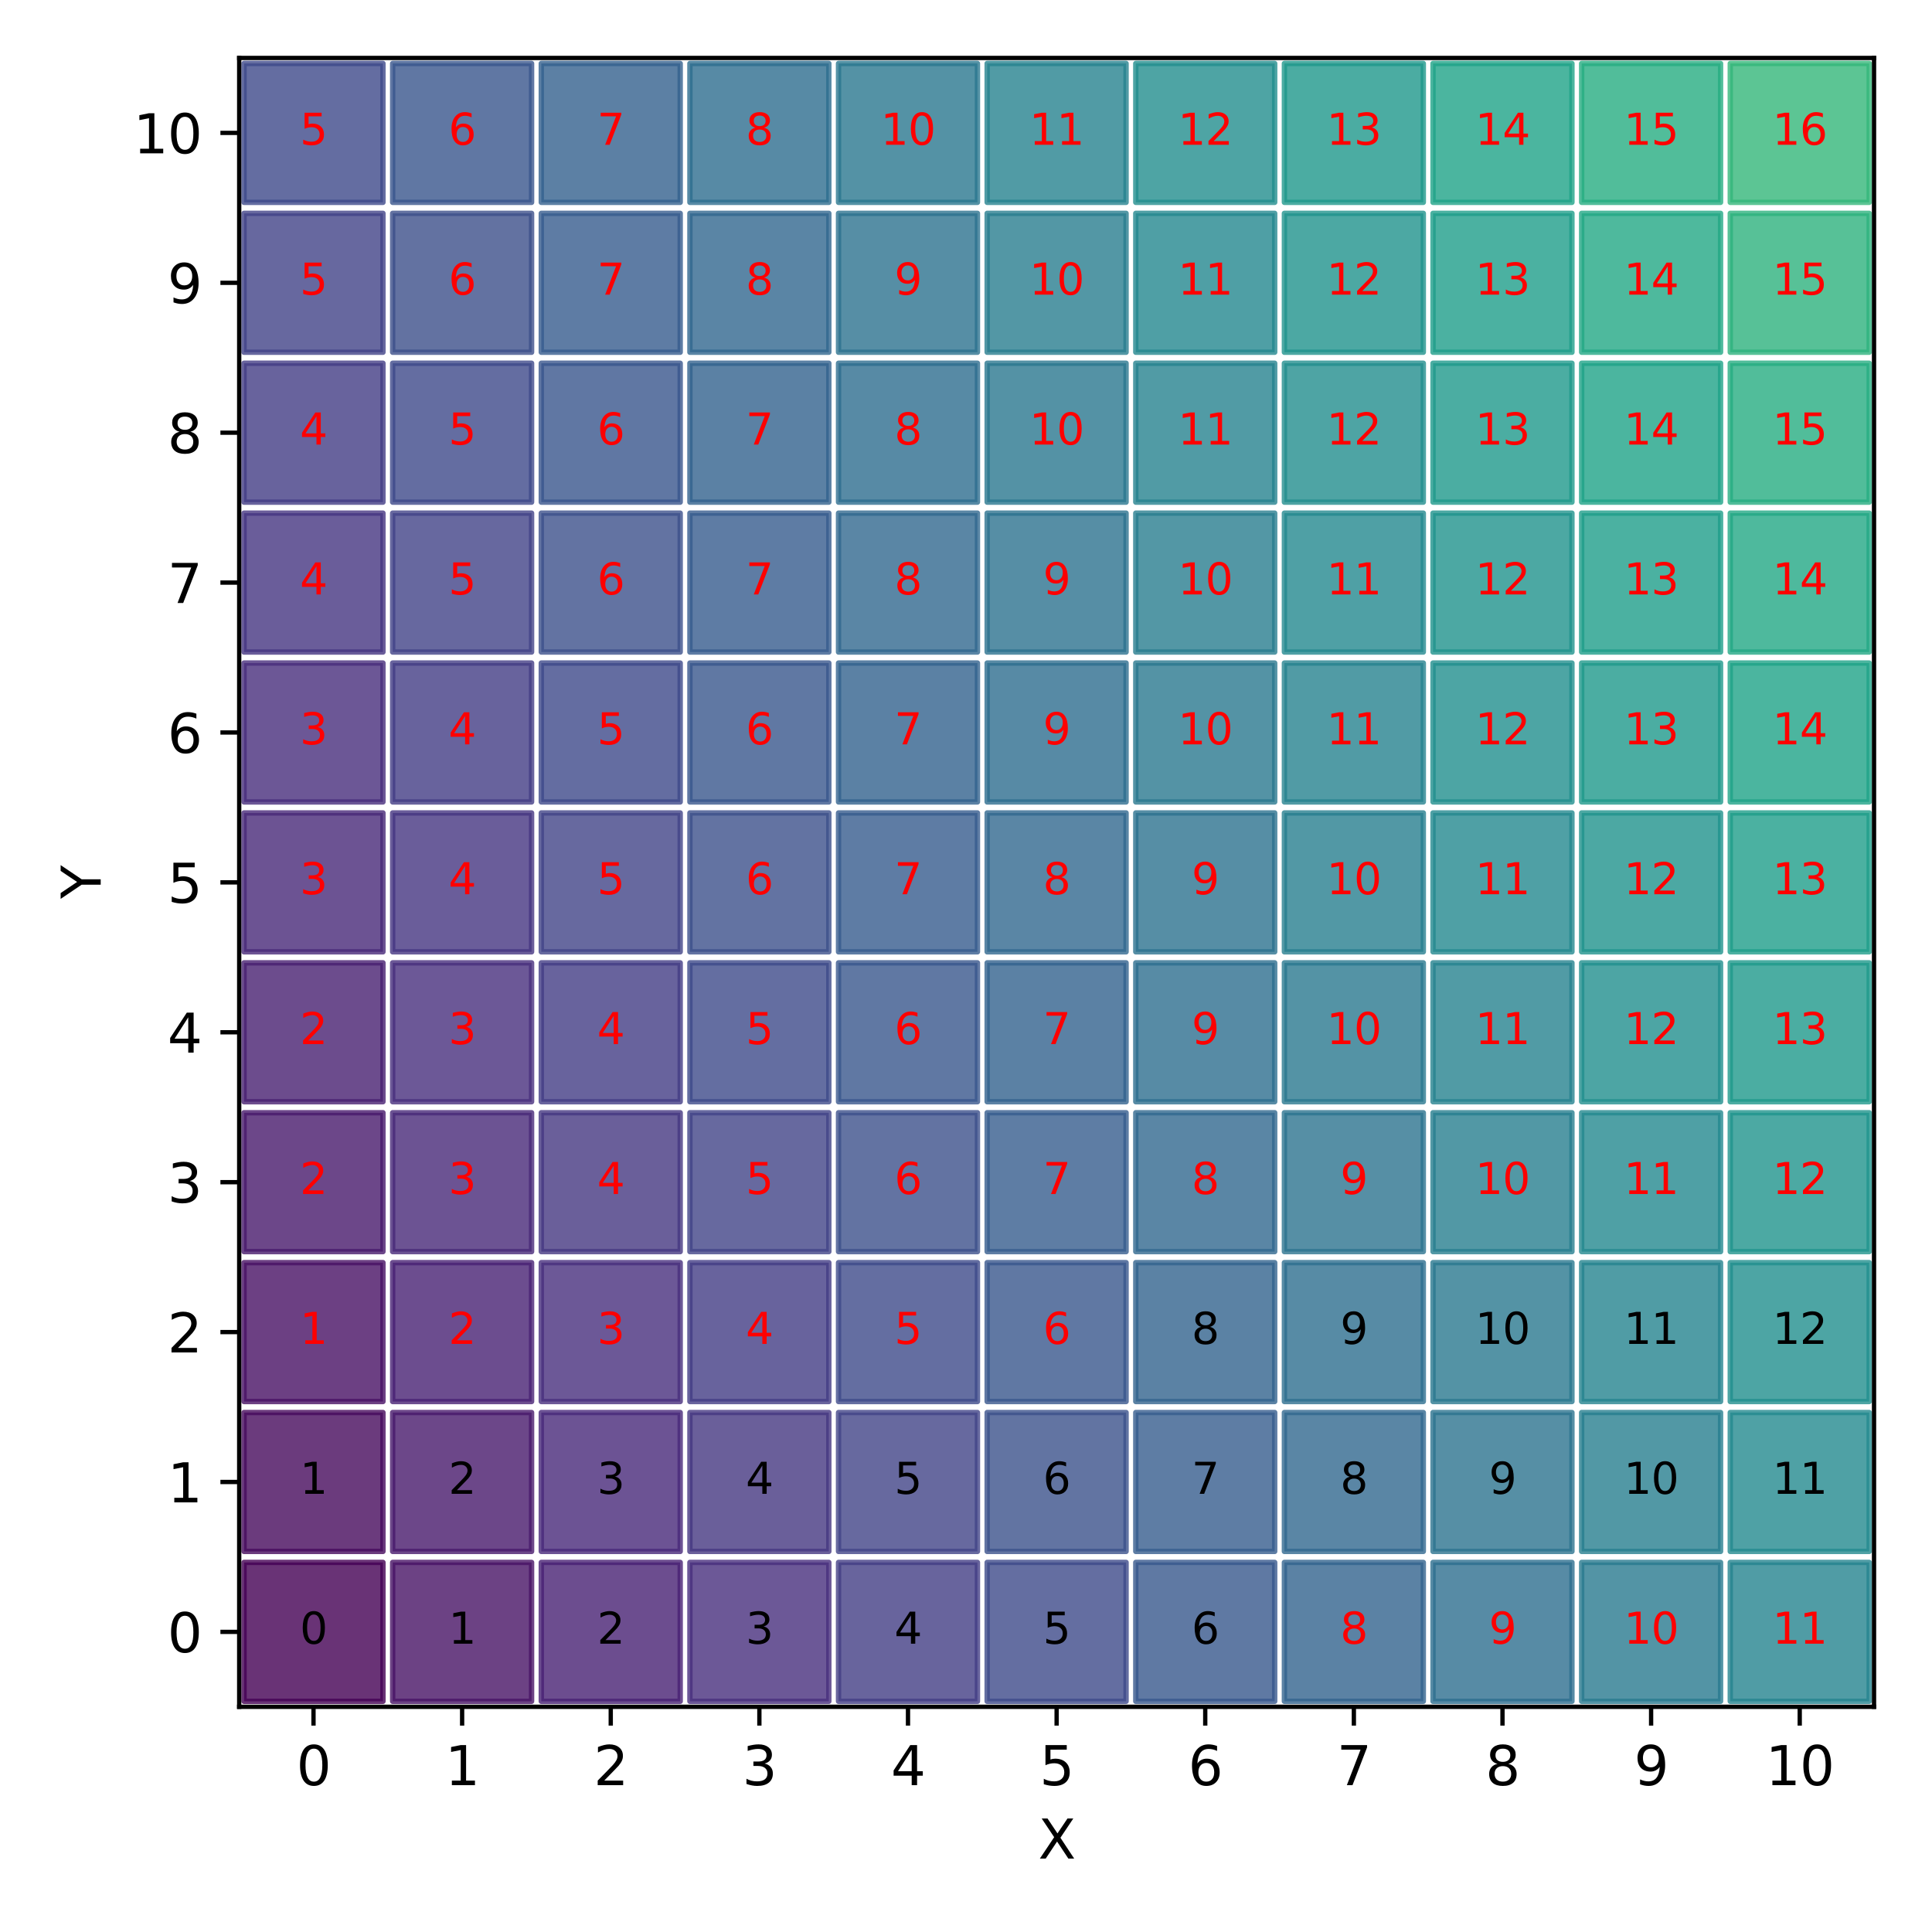 <?xml version="1.0" encoding="utf-8" standalone="no"?>
<!DOCTYPE svg PUBLIC "-//W3C//DTD SVG 1.1//EN"
  "http://www.w3.org/Graphics/SVG/1.1/DTD/svg11.dtd">
<svg xmlns:xlink="http://www.w3.org/1999/xlink" width="360pt" height="360pt" viewBox="0 0 360 360" xmlns="http://www.w3.org/2000/svg" version="1.1">
 <defs>
  <style type="text/css">*{stroke-linejoin: round; stroke-linecap: butt}</style>
 </defs>
 <g id="figure_1">
  <g id="patch_1">
   <path d="M 0 360 
L 360 360 
L 360 0 
L 0 0 
z
" style="fill: #ffffff"/>
  </g>
  <g id="axes_1">
   <g id="patch_2">
    <path d="M 44.57 318.04 
L 349.2 318.04 
L 349.2 10.8 
L 44.57 10.8 
z
" style="fill: #ffffff"/>
   </g>
   <g id="PathCollection_1">
    <defs>
     <path id="C0_0_f4f221b2d7" d="M -12.942 12.942 
L 12.942 12.942 
L 12.942 -12.942 
L -12.942 -12.942 
z
"/>
    </defs>
    <g clip-path="url(#pf07439d30f)">
     <use xlink:href="#C0_0_f4f221b2d7" x="58.417" y="304.075" style="fill: #440154; fill-opacity: 0.8; stroke: #440154; stroke-opacity: 0.8"/>
    </g>
    <g clip-path="url(#pf07439d30f)">
     <use xlink:href="#C0_0_f4f221b2d7" x="86.11" y="304.075" style="fill: #471365; fill-opacity: 0.8; stroke: #471365; stroke-opacity: 0.8"/>
    </g>
    <g clip-path="url(#pf07439d30f)">
     <use xlink:href="#C0_0_f4f221b2d7" x="113.804" y="304.075" style="fill: #482173; fill-opacity: 0.8; stroke: #482173; stroke-opacity: 0.8"/>
    </g>
    <g clip-path="url(#pf07439d30f)">
     <use xlink:href="#C0_0_f4f221b2d7" x="141.498" y="304.075" style="fill: #472f7d; fill-opacity: 0.8; stroke: #472f7d; stroke-opacity: 0.8"/>
    </g>
    <g clip-path="url(#pf07439d30f)">
     <use xlink:href="#C0_0_f4f221b2d7" x="169.191" y="304.075" style="fill: #433e85; fill-opacity: 0.8; stroke: #433e85; stroke-opacity: 0.8"/>
    </g>
    <g clip-path="url(#pf07439d30f)">
     <use xlink:href="#C0_0_f4f221b2d7" x="196.885" y="304.075" style="fill: #3e4a89; fill-opacity: 0.8; stroke: #3e4a89; stroke-opacity: 0.8"/>
    </g>
    <g clip-path="url(#pf07439d30f)">
     <use xlink:href="#C0_0_f4f221b2d7" x="224.579" y="304.075" style="fill: #38588c; fill-opacity: 0.8; stroke: #38588c; stroke-opacity: 0.8"/>
    </g>
    <g clip-path="url(#pf07439d30f)">
     <use xlink:href="#C0_0_f4f221b2d7" x="252.272" y="304.075" style="fill: #33638d; fill-opacity: 0.8; stroke: #33638d; stroke-opacity: 0.8"/>
    </g>
    <g clip-path="url(#pf07439d30f)">
     <use xlink:href="#C0_0_f4f221b2d7" x="279.966" y="304.075" style="fill: #2e6e8e; fill-opacity: 0.8; stroke: #2e6e8e; stroke-opacity: 0.8"/>
    </g>
    <g clip-path="url(#pf07439d30f)">
     <use xlink:href="#C0_0_f4f221b2d7" x="307.66" y="304.075" style="fill: #29798e; fill-opacity: 0.8; stroke: #29798e; stroke-opacity: 0.8"/>
    </g>
    <g clip-path="url(#pf07439d30f)">
     <use xlink:href="#C0_0_f4f221b2d7" x="335.353" y="304.075" style="fill: #25838e; fill-opacity: 0.8; stroke: #25838e; stroke-opacity: 0.8"/>
    </g>
    <g clip-path="url(#pf07439d30f)">
     <use xlink:href="#C0_0_f4f221b2d7" x="58.417" y="276.144" style="fill: #460a5d; fill-opacity: 0.8; stroke: #460a5d; stroke-opacity: 0.8"/>
    </g>
    <g clip-path="url(#pf07439d30f)">
     <use xlink:href="#C0_0_f4f221b2d7" x="86.11" y="276.144" style="fill: #481a6c; fill-opacity: 0.8; stroke: #481a6c; stroke-opacity: 0.8"/>
    </g>
    <g clip-path="url(#pf07439d30f)">
     <use xlink:href="#C0_0_f4f221b2d7" x="113.804" y="276.144" style="fill: #482979; fill-opacity: 0.8; stroke: #482979; stroke-opacity: 0.8"/>
    </g>
    <g clip-path="url(#pf07439d30f)">
     <use xlink:href="#C0_0_f4f221b2d7" x="141.498" y="276.144" style="fill: #453781; fill-opacity: 0.8; stroke: #453781; stroke-opacity: 0.8"/>
    </g>
    <g clip-path="url(#pf07439d30f)">
     <use xlink:href="#C0_0_f4f221b2d7" x="169.191" y="276.144" style="fill: #414487; fill-opacity: 0.8; stroke: #414487; stroke-opacity: 0.8"/>
    </g>
    <g clip-path="url(#pf07439d30f)">
     <use xlink:href="#C0_0_f4f221b2d7" x="196.885" y="276.144" style="fill: #3b518b; fill-opacity: 0.8; stroke: #3b518b; stroke-opacity: 0.8"/>
    </g>
    <g clip-path="url(#pf07439d30f)">
     <use xlink:href="#C0_0_f4f221b2d7" x="224.579" y="276.144" style="fill: #365d8d; fill-opacity: 0.8; stroke: #365d8d; stroke-opacity: 0.8"/>
    </g>
    <g clip-path="url(#pf07439d30f)">
     <use xlink:href="#C0_0_f4f221b2d7" x="252.272" y="276.144" style="fill: #31688e; fill-opacity: 0.8; stroke: #31688e; stroke-opacity: 0.8"/>
    </g>
    <g clip-path="url(#pf07439d30f)">
     <use xlink:href="#C0_0_f4f221b2d7" x="279.966" y="276.144" style="fill: #2c738e; fill-opacity: 0.8; stroke: #2c738e; stroke-opacity: 0.8"/>
    </g>
    <g clip-path="url(#pf07439d30f)">
     <use xlink:href="#C0_0_f4f221b2d7" x="307.66" y="276.144" style="fill: #277e8e; fill-opacity: 0.8; stroke: #277e8e; stroke-opacity: 0.8"/>
    </g>
    <g clip-path="url(#pf07439d30f)">
     <use xlink:href="#C0_0_f4f221b2d7" x="335.353" y="276.144" style="fill: #23898e; fill-opacity: 0.8; stroke: #23898e; stroke-opacity: 0.8"/>
    </g>
    <g clip-path="url(#pf07439d30f)">
     <use xlink:href="#C0_0_f4f221b2d7" x="58.417" y="248.213" style="fill: #471164; fill-opacity: 0.8; stroke: #471164; stroke-opacity: 0.8"/>
    </g>
    <g clip-path="url(#pf07439d30f)">
     <use xlink:href="#C0_0_f4f221b2d7" x="86.11" y="248.213" style="fill: #482173; fill-opacity: 0.8; stroke: #482173; stroke-opacity: 0.8"/>
    </g>
    <g clip-path="url(#pf07439d30f)">
     <use xlink:href="#C0_0_f4f221b2d7" x="113.804" y="248.213" style="fill: #472f7d; fill-opacity: 0.8; stroke: #472f7d; stroke-opacity: 0.8"/>
    </g>
    <g clip-path="url(#pf07439d30f)">
     <use xlink:href="#C0_0_f4f221b2d7" x="141.498" y="248.213" style="fill: #433d84; fill-opacity: 0.8; stroke: #433d84; stroke-opacity: 0.8"/>
    </g>
    <g clip-path="url(#pf07439d30f)">
     <use xlink:href="#C0_0_f4f221b2d7" x="169.191" y="248.213" style="fill: #3e4a89; fill-opacity: 0.8; stroke: #3e4a89; stroke-opacity: 0.8"/>
    </g>
    <g clip-path="url(#pf07439d30f)">
     <use xlink:href="#C0_0_f4f221b2d7" x="196.885" y="248.213" style="fill: #39568c; fill-opacity: 0.8; stroke: #39568c; stroke-opacity: 0.8"/>
    </g>
    <g clip-path="url(#pf07439d30f)">
     <use xlink:href="#C0_0_f4f221b2d7" x="224.579" y="248.213" style="fill: #33638d; fill-opacity: 0.8; stroke: #33638d; stroke-opacity: 0.8"/>
    </g>
    <g clip-path="url(#pf07439d30f)">
     <use xlink:href="#C0_0_f4f221b2d7" x="252.272" y="248.213" style="fill: #2e6e8e; fill-opacity: 0.8; stroke: #2e6e8e; stroke-opacity: 0.8"/>
    </g>
    <g clip-path="url(#pf07439d30f)">
     <use xlink:href="#C0_0_f4f221b2d7" x="279.966" y="248.213" style="fill: #2a788e; fill-opacity: 0.8; stroke: #2a788e; stroke-opacity: 0.8"/>
    </g>
    <g clip-path="url(#pf07439d30f)">
     <use xlink:href="#C0_0_f4f221b2d7" x="307.66" y="248.213" style="fill: #25838e; fill-opacity: 0.8; stroke: #25838e; stroke-opacity: 0.8"/>
    </g>
    <g clip-path="url(#pf07439d30f)">
     <use xlink:href="#C0_0_f4f221b2d7" x="335.353" y="248.213" style="fill: #218e8d; fill-opacity: 0.8; stroke: #218e8d; stroke-opacity: 0.8"/>
    </g>
    <g clip-path="url(#pf07439d30f)">
     <use xlink:href="#C0_0_f4f221b2d7" x="58.417" y="220.282" style="fill: #481a6c; fill-opacity: 0.8; stroke: #481a6c; stroke-opacity: 0.8"/>
    </g>
    <g clip-path="url(#pf07439d30f)">
     <use xlink:href="#C0_0_f4f221b2d7" x="86.11" y="220.282" style="fill: #482878; fill-opacity: 0.8; stroke: #482878; stroke-opacity: 0.8"/>
    </g>
    <g clip-path="url(#pf07439d30f)">
     <use xlink:href="#C0_0_f4f221b2d7" x="113.804" y="220.282" style="fill: #453781; fill-opacity: 0.8; stroke: #453781; stroke-opacity: 0.8"/>
    </g>
    <g clip-path="url(#pf07439d30f)">
     <use xlink:href="#C0_0_f4f221b2d7" x="141.498" y="220.282" style="fill: #414487; fill-opacity: 0.8; stroke: #414487; stroke-opacity: 0.8"/>
    </g>
    <g clip-path="url(#pf07439d30f)">
     <use xlink:href="#C0_0_f4f221b2d7" x="169.191" y="220.282" style="fill: #3c508b; fill-opacity: 0.8; stroke: #3c508b; stroke-opacity: 0.8"/>
    </g>
    <g clip-path="url(#pf07439d30f)">
     <use xlink:href="#C0_0_f4f221b2d7" x="196.885" y="220.282" style="fill: #365d8d; fill-opacity: 0.8; stroke: #365d8d; stroke-opacity: 0.8"/>
    </g>
    <g clip-path="url(#pf07439d30f)">
     <use xlink:href="#C0_0_f4f221b2d7" x="224.579" y="220.282" style="fill: #31688e; fill-opacity: 0.8; stroke: #31688e; stroke-opacity: 0.8"/>
    </g>
    <g clip-path="url(#pf07439d30f)">
     <use xlink:href="#C0_0_f4f221b2d7" x="252.272" y="220.282" style="fill: #2c738e; fill-opacity: 0.8; stroke: #2c738e; stroke-opacity: 0.8"/>
    </g>
    <g clip-path="url(#pf07439d30f)">
     <use xlink:href="#C0_0_f4f221b2d7" x="279.966" y="220.282" style="fill: #277e8e; fill-opacity: 0.8; stroke: #277e8e; stroke-opacity: 0.8"/>
    </g>
    <g clip-path="url(#pf07439d30f)">
     <use xlink:href="#C0_0_f4f221b2d7" x="307.66" y="220.282" style="fill: #23888e; fill-opacity: 0.8; stroke: #23888e; stroke-opacity: 0.8"/>
    </g>
    <g clip-path="url(#pf07439d30f)">
     <use xlink:href="#C0_0_f4f221b2d7" x="335.353" y="220.282" style="fill: #20938c; fill-opacity: 0.8; stroke: #20938c; stroke-opacity: 0.8"/>
    </g>
    <g clip-path="url(#pf07439d30f)">
     <use xlink:href="#C0_0_f4f221b2d7" x="58.417" y="192.351" style="fill: #482071; fill-opacity: 0.8; stroke: #482071; stroke-opacity: 0.8"/>
    </g>
    <g clip-path="url(#pf07439d30f)">
     <use xlink:href="#C0_0_f4f221b2d7" x="86.11" y="192.351" style="fill: #472f7d; fill-opacity: 0.8; stroke: #472f7d; stroke-opacity: 0.8"/>
    </g>
    <g clip-path="url(#pf07439d30f)">
     <use xlink:href="#C0_0_f4f221b2d7" x="113.804" y="192.351" style="fill: #433d84; fill-opacity: 0.8; stroke: #433d84; stroke-opacity: 0.8"/>
    </g>
    <g clip-path="url(#pf07439d30f)">
     <use xlink:href="#C0_0_f4f221b2d7" x="141.498" y="192.351" style="fill: #3e4a89; fill-opacity: 0.8; stroke: #3e4a89; stroke-opacity: 0.8"/>
    </g>
    <g clip-path="url(#pf07439d30f)">
     <use xlink:href="#C0_0_f4f221b2d7" x="169.191" y="192.351" style="fill: #39568c; fill-opacity: 0.8; stroke: #39568c; stroke-opacity: 0.8"/>
    </g>
    <g clip-path="url(#pf07439d30f)">
     <use xlink:href="#C0_0_f4f221b2d7" x="196.885" y="192.351" style="fill: #33628d; fill-opacity: 0.8; stroke: #33628d; stroke-opacity: 0.8"/>
    </g>
    <g clip-path="url(#pf07439d30f)">
     <use xlink:href="#C0_0_f4f221b2d7" x="224.579" y="192.351" style="fill: #2e6e8e; fill-opacity: 0.8; stroke: #2e6e8e; stroke-opacity: 0.8"/>
    </g>
    <g clip-path="url(#pf07439d30f)">
     <use xlink:href="#C0_0_f4f221b2d7" x="252.272" y="192.351" style="fill: #2a788e; fill-opacity: 0.8; stroke: #2a788e; stroke-opacity: 0.8"/>
    </g>
    <g clip-path="url(#pf07439d30f)">
     <use xlink:href="#C0_0_f4f221b2d7" x="279.966" y="192.351" style="fill: #26828e; fill-opacity: 0.8; stroke: #26828e; stroke-opacity: 0.8"/>
    </g>
    <g clip-path="url(#pf07439d30f)">
     <use xlink:href="#C0_0_f4f221b2d7" x="307.66" y="192.351" style="fill: #218e8d; fill-opacity: 0.8; stroke: #218e8d; stroke-opacity: 0.8"/>
    </g>
    <g clip-path="url(#pf07439d30f)">
     <use xlink:href="#C0_0_f4f221b2d7" x="335.353" y="192.351" style="fill: #1f988b; fill-opacity: 0.8; stroke: #1f988b; stroke-opacity: 0.8"/>
    </g>
    <g clip-path="url(#pf07439d30f)">
     <use xlink:href="#C0_0_f4f221b2d7" x="58.417" y="164.42" style="fill: #482878; fill-opacity: 0.8; stroke: #482878; stroke-opacity: 0.8"/>
    </g>
    <g clip-path="url(#pf07439d30f)">
     <use xlink:href="#C0_0_f4f221b2d7" x="86.11" y="164.42" style="fill: #453581; fill-opacity: 0.8; stroke: #453581; stroke-opacity: 0.8"/>
    </g>
    <g clip-path="url(#pf07439d30f)">
     <use xlink:href="#C0_0_f4f221b2d7" x="113.804" y="164.42" style="fill: #414487; fill-opacity: 0.8; stroke: #414487; stroke-opacity: 0.8"/>
    </g>
    <g clip-path="url(#pf07439d30f)">
     <use xlink:href="#C0_0_f4f221b2d7" x="141.498" y="164.42" style="fill: #3c508b; fill-opacity: 0.8; stroke: #3c508b; stroke-opacity: 0.8"/>
    </g>
    <g clip-path="url(#pf07439d30f)">
     <use xlink:href="#C0_0_f4f221b2d7" x="169.191" y="164.42" style="fill: #365c8d; fill-opacity: 0.8; stroke: #365c8d; stroke-opacity: 0.8"/>
    </g>
    <g clip-path="url(#pf07439d30f)">
     <use xlink:href="#C0_0_f4f221b2d7" x="196.885" y="164.42" style="fill: #31688e; fill-opacity: 0.8; stroke: #31688e; stroke-opacity: 0.8"/>
    </g>
    <g clip-path="url(#pf07439d30f)">
     <use xlink:href="#C0_0_f4f221b2d7" x="224.579" y="164.42" style="fill: #2c728e; fill-opacity: 0.8; stroke: #2c728e; stroke-opacity: 0.8"/>
    </g>
    <g clip-path="url(#pf07439d30f)">
     <use xlink:href="#C0_0_f4f221b2d7" x="252.272" y="164.42" style="fill: #277e8e; fill-opacity: 0.8; stroke: #277e8e; stroke-opacity: 0.8"/>
    </g>
    <g clip-path="url(#pf07439d30f)">
     <use xlink:href="#C0_0_f4f221b2d7" x="279.966" y="164.42" style="fill: #23888e; fill-opacity: 0.8; stroke: #23888e; stroke-opacity: 0.8"/>
    </g>
    <g clip-path="url(#pf07439d30f)">
     <use xlink:href="#C0_0_f4f221b2d7" x="307.66" y="164.42" style="fill: #20928c; fill-opacity: 0.8; stroke: #20928c; stroke-opacity: 0.8"/>
    </g>
    <g clip-path="url(#pf07439d30f)">
     <use xlink:href="#C0_0_f4f221b2d7" x="335.353" y="164.42" style="fill: #1f9e89; fill-opacity: 0.8; stroke: #1f9e89; stroke-opacity: 0.8"/>
    </g>
    <g clip-path="url(#pf07439d30f)">
     <use xlink:href="#C0_0_f4f221b2d7" x="58.417" y="136.489" style="fill: #472e7c; fill-opacity: 0.8; stroke: #472e7c; stroke-opacity: 0.8"/>
    </g>
    <g clip-path="url(#pf07439d30f)">
     <use xlink:href="#C0_0_f4f221b2d7" x="86.11" y="136.489" style="fill: #433d84; fill-opacity: 0.8; stroke: #433d84; stroke-opacity: 0.8"/>
    </g>
    <g clip-path="url(#pf07439d30f)">
     <use xlink:href="#C0_0_f4f221b2d7" x="113.804" y="136.489" style="fill: #3e4989; fill-opacity: 0.8; stroke: #3e4989; stroke-opacity: 0.8"/>
    </g>
    <g clip-path="url(#pf07439d30f)">
     <use xlink:href="#C0_0_f4f221b2d7" x="141.498" y="136.489" style="fill: #39568c; fill-opacity: 0.8; stroke: #39568c; stroke-opacity: 0.8"/>
    </g>
    <g clip-path="url(#pf07439d30f)">
     <use xlink:href="#C0_0_f4f221b2d7" x="169.191" y="136.489" style="fill: #33628d; fill-opacity: 0.8; stroke: #33628d; stroke-opacity: 0.8"/>
    </g>
    <g clip-path="url(#pf07439d30f)">
     <use xlink:href="#C0_0_f4f221b2d7" x="196.885" y="136.489" style="fill: #2e6d8e; fill-opacity: 0.8; stroke: #2e6d8e; stroke-opacity: 0.8"/>
    </g>
    <g clip-path="url(#pf07439d30f)">
     <use xlink:href="#C0_0_f4f221b2d7" x="224.579" y="136.489" style="fill: #2a788e; fill-opacity: 0.8; stroke: #2a788e; stroke-opacity: 0.8"/>
    </g>
    <g clip-path="url(#pf07439d30f)">
     <use xlink:href="#C0_0_f4f221b2d7" x="252.272" y="136.489" style="fill: #26828e; fill-opacity: 0.8; stroke: #26828e; stroke-opacity: 0.8"/>
    </g>
    <g clip-path="url(#pf07439d30f)">
     <use xlink:href="#C0_0_f4f221b2d7" x="279.966" y="136.489" style="fill: #218e8d; fill-opacity: 0.8; stroke: #218e8d; stroke-opacity: 0.8"/>
    </g>
    <g clip-path="url(#pf07439d30f)">
     <use xlink:href="#C0_0_f4f221b2d7" x="307.66" y="136.489" style="fill: #1f988b; fill-opacity: 0.8; stroke: #1f988b; stroke-opacity: 0.8"/>
    </g>
    <g clip-path="url(#pf07439d30f)">
     <use xlink:href="#C0_0_f4f221b2d7" x="335.353" y="136.489" style="fill: #1fa287; fill-opacity: 0.8; stroke: #1fa287; stroke-opacity: 0.8"/>
    </g>
    <g clip-path="url(#pf07439d30f)">
     <use xlink:href="#C0_0_f4f221b2d7" x="58.417" y="108.558" style="fill: #453581; fill-opacity: 0.8; stroke: #453581; stroke-opacity: 0.8"/>
    </g>
    <g clip-path="url(#pf07439d30f)">
     <use xlink:href="#C0_0_f4f221b2d7" x="86.11" y="108.558" style="fill: #414287; fill-opacity: 0.8; stroke: #414287; stroke-opacity: 0.8"/>
    </g>
    <g clip-path="url(#pf07439d30f)">
     <use xlink:href="#C0_0_f4f221b2d7" x="113.804" y="108.558" style="fill: #3c508b; fill-opacity: 0.8; stroke: #3c508b; stroke-opacity: 0.8"/>
    </g>
    <g clip-path="url(#pf07439d30f)">
     <use xlink:href="#C0_0_f4f221b2d7" x="141.498" y="108.558" style="fill: #365c8d; fill-opacity: 0.8; stroke: #365c8d; stroke-opacity: 0.8"/>
    </g>
    <g clip-path="url(#pf07439d30f)">
     <use xlink:href="#C0_0_f4f221b2d7" x="169.191" y="108.558" style="fill: #31688e; fill-opacity: 0.8; stroke: #31688e; stroke-opacity: 0.8"/>
    </g>
    <g clip-path="url(#pf07439d30f)">
     <use xlink:href="#C0_0_f4f221b2d7" x="196.885" y="108.558" style="fill: #2c728e; fill-opacity: 0.8; stroke: #2c728e; stroke-opacity: 0.8"/>
    </g>
    <g clip-path="url(#pf07439d30f)">
     <use xlink:href="#C0_0_f4f221b2d7" x="224.579" y="108.558" style="fill: #287d8e; fill-opacity: 0.8; stroke: #287d8e; stroke-opacity: 0.8"/>
    </g>
    <g clip-path="url(#pf07439d30f)">
     <use xlink:href="#C0_0_f4f221b2d7" x="252.272" y="108.558" style="fill: #23888e; fill-opacity: 0.8; stroke: #23888e; stroke-opacity: 0.8"/>
    </g>
    <g clip-path="url(#pf07439d30f)">
     <use xlink:href="#C0_0_f4f221b2d7" x="279.966" y="108.558" style="fill: #20928c; fill-opacity: 0.8; stroke: #20928c; stroke-opacity: 0.8"/>
    </g>
    <g clip-path="url(#pf07439d30f)">
     <use xlink:href="#C0_0_f4f221b2d7" x="307.66" y="108.558" style="fill: #1e9d89; fill-opacity: 0.8; stroke: #1e9d89; stroke-opacity: 0.8"/>
    </g>
    <g clip-path="url(#pf07439d30f)">
     <use xlink:href="#C0_0_f4f221b2d7" x="335.353" y="108.558" style="fill: #22a884; fill-opacity: 0.8; stroke: #22a884; stroke-opacity: 0.8"/>
    </g>
    <g clip-path="url(#pf07439d30f)">
     <use xlink:href="#C0_0_f4f221b2d7" x="58.417" y="80.627" style="fill: #433d84; fill-opacity: 0.8; stroke: #433d84; stroke-opacity: 0.8"/>
    </g>
    <g clip-path="url(#pf07439d30f)">
     <use xlink:href="#C0_0_f4f221b2d7" x="86.11" y="80.627" style="fill: #3e4989; fill-opacity: 0.8; stroke: #3e4989; stroke-opacity: 0.8"/>
    </g>
    <g clip-path="url(#pf07439d30f)">
     <use xlink:href="#C0_0_f4f221b2d7" x="113.804" y="80.627" style="fill: #39558c; fill-opacity: 0.8; stroke: #39558c; stroke-opacity: 0.8"/>
    </g>
    <g clip-path="url(#pf07439d30f)">
     <use xlink:href="#C0_0_f4f221b2d7" x="141.498" y="80.627" style="fill: #33628d; fill-opacity: 0.8; stroke: #33628d; stroke-opacity: 0.8"/>
    </g>
    <g clip-path="url(#pf07439d30f)">
     <use xlink:href="#C0_0_f4f221b2d7" x="169.191" y="80.627" style="fill: #2e6d8e; fill-opacity: 0.8; stroke: #2e6d8e; stroke-opacity: 0.8"/>
    </g>
    <g clip-path="url(#pf07439d30f)">
     <use xlink:href="#C0_0_f4f221b2d7" x="196.885" y="80.627" style="fill: #2a778e; fill-opacity: 0.8; stroke: #2a778e; stroke-opacity: 0.8"/>
    </g>
    <g clip-path="url(#pf07439d30f)">
     <use xlink:href="#C0_0_f4f221b2d7" x="224.579" y="80.627" style="fill: #26828e; fill-opacity: 0.8; stroke: #26828e; stroke-opacity: 0.8"/>
    </g>
    <g clip-path="url(#pf07439d30f)">
     <use xlink:href="#C0_0_f4f221b2d7" x="252.272" y="80.627" style="fill: #228d8d; fill-opacity: 0.8; stroke: #228d8d; stroke-opacity: 0.8"/>
    </g>
    <g clip-path="url(#pf07439d30f)">
     <use xlink:href="#C0_0_f4f221b2d7" x="279.966" y="80.627" style="fill: #1f988b; fill-opacity: 0.8; stroke: #1f988b; stroke-opacity: 0.8"/>
    </g>
    <g clip-path="url(#pf07439d30f)">
     <use xlink:href="#C0_0_f4f221b2d7" x="307.66" y="80.627" style="fill: #1fa287; fill-opacity: 0.8; stroke: #1fa287; stroke-opacity: 0.8"/>
    </g>
    <g clip-path="url(#pf07439d30f)">
     <use xlink:href="#C0_0_f4f221b2d7" x="335.353" y="80.627" style="fill: #26ad81; fill-opacity: 0.8; stroke: #26ad81; stroke-opacity: 0.8"/>
    </g>
    <g clip-path="url(#pf07439d30f)">
     <use xlink:href="#C0_0_f4f221b2d7" x="58.417" y="52.696" style="fill: #414287; fill-opacity: 0.8; stroke: #414287; stroke-opacity: 0.8"/>
    </g>
    <g clip-path="url(#pf07439d30f)">
     <use xlink:href="#C0_0_f4f221b2d7" x="86.11" y="52.696" style="fill: #3c4f8a; fill-opacity: 0.8; stroke: #3c4f8a; stroke-opacity: 0.8"/>
    </g>
    <g clip-path="url(#pf07439d30f)">
     <use xlink:href="#C0_0_f4f221b2d7" x="113.804" y="52.696" style="fill: #365c8d; fill-opacity: 0.8; stroke: #365c8d; stroke-opacity: 0.8"/>
    </g>
    <g clip-path="url(#pf07439d30f)">
     <use xlink:href="#C0_0_f4f221b2d7" x="141.498" y="52.696" style="fill: #31678e; fill-opacity: 0.8; stroke: #31678e; stroke-opacity: 0.8"/>
    </g>
    <g clip-path="url(#pf07439d30f)">
     <use xlink:href="#C0_0_f4f221b2d7" x="169.191" y="52.696" style="fill: #2c728e; fill-opacity: 0.8; stroke: #2c728e; stroke-opacity: 0.8"/>
    </g>
    <g clip-path="url(#pf07439d30f)">
     <use xlink:href="#C0_0_f4f221b2d7" x="196.885" y="52.696" style="fill: #287d8e; fill-opacity: 0.8; stroke: #287d8e; stroke-opacity: 0.8"/>
    </g>
    <g clip-path="url(#pf07439d30f)">
     <use xlink:href="#C0_0_f4f221b2d7" x="224.579" y="52.696" style="fill: #24878e; fill-opacity: 0.8; stroke: #24878e; stroke-opacity: 0.8"/>
    </g>
    <g clip-path="url(#pf07439d30f)">
     <use xlink:href="#C0_0_f4f221b2d7" x="252.272" y="52.696" style="fill: #20928c; fill-opacity: 0.8; stroke: #20928c; stroke-opacity: 0.8"/>
    </g>
    <g clip-path="url(#pf07439d30f)">
     <use xlink:href="#C0_0_f4f221b2d7" x="279.966" y="52.696" style="fill: #1e9d89; fill-opacity: 0.8; stroke: #1e9d89; stroke-opacity: 0.8"/>
    </g>
    <g clip-path="url(#pf07439d30f)">
     <use xlink:href="#C0_0_f4f221b2d7" x="307.66" y="52.696" style="fill: #22a884; fill-opacity: 0.8; stroke: #22a884; stroke-opacity: 0.8"/>
    </g>
    <g clip-path="url(#pf07439d30f)">
     <use xlink:href="#C0_0_f4f221b2d7" x="335.353" y="52.696" style="fill: #2db27d; fill-opacity: 0.8; stroke: #2db27d; stroke-opacity: 0.8"/>
    </g>
    <g clip-path="url(#pf07439d30f)">
     <use xlink:href="#C0_0_f4f221b2d7" x="58.417" y="24.765" style="fill: #3e4989; fill-opacity: 0.8; stroke: #3e4989; stroke-opacity: 0.8"/>
    </g>
    <g clip-path="url(#pf07439d30f)">
     <use xlink:href="#C0_0_f4f221b2d7" x="86.11" y="24.765" style="fill: #39558c; fill-opacity: 0.8; stroke: #39558c; stroke-opacity: 0.8"/>
    </g>
    <g clip-path="url(#pf07439d30f)">
     <use xlink:href="#C0_0_f4f221b2d7" x="113.804" y="24.765" style="fill: #34618d; fill-opacity: 0.8; stroke: #34618d; stroke-opacity: 0.8"/>
    </g>
    <g clip-path="url(#pf07439d30f)">
     <use xlink:href="#C0_0_f4f221b2d7" x="141.498" y="24.765" style="fill: #2e6d8e; fill-opacity: 0.8; stroke: #2e6d8e; stroke-opacity: 0.8"/>
    </g>
    <g clip-path="url(#pf07439d30f)">
     <use xlink:href="#C0_0_f4f221b2d7" x="169.191" y="24.765" style="fill: #2a778e; fill-opacity: 0.8; stroke: #2a778e; stroke-opacity: 0.8"/>
    </g>
    <g clip-path="url(#pf07439d30f)">
     <use xlink:href="#C0_0_f4f221b2d7" x="196.885" y="24.765" style="fill: #26828e; fill-opacity: 0.8; stroke: #26828e; stroke-opacity: 0.8"/>
    </g>
    <g clip-path="url(#pf07439d30f)">
     <use xlink:href="#C0_0_f4f221b2d7" x="224.579" y="24.765" style="fill: #228d8d; fill-opacity: 0.8; stroke: #228d8d; stroke-opacity: 0.8"/>
    </g>
    <g clip-path="url(#pf07439d30f)">
     <use xlink:href="#C0_0_f4f221b2d7" x="252.272" y="24.765" style="fill: #1f978b; fill-opacity: 0.8; stroke: #1f978b; stroke-opacity: 0.8"/>
    </g>
    <g clip-path="url(#pf07439d30f)">
     <use xlink:href="#C0_0_f4f221b2d7" x="279.966" y="24.765" style="fill: #1fa287; fill-opacity: 0.8; stroke: #1fa287; stroke-opacity: 0.8"/>
    </g>
    <g clip-path="url(#pf07439d30f)">
     <use xlink:href="#C0_0_f4f221b2d7" x="307.66" y="24.765" style="fill: #26ad81; fill-opacity: 0.8; stroke: #26ad81; stroke-opacity: 0.8"/>
    </g>
    <g clip-path="url(#pf07439d30f)">
     <use xlink:href="#C0_0_f4f221b2d7" x="335.353" y="24.765" style="fill: #34b679; fill-opacity: 0.8; stroke: #34b679; stroke-opacity: 0.8"/>
    </g>
   </g>
   <g id="matplotlib.axis_1">
    <g id="xtick_1">
     <g id="line2d_1">
      <defs>
       <path id="m4032242351" d="M 0 0 
L 0 3.5 
" style="stroke: #000000; stroke-width: 0.8"/>
      </defs>
      <g>
       <use xlink:href="#m4032242351" x="58.417" y="318.04" style="stroke: #000000; stroke-width: 0.8"/>
      </g>
     </g>
     <g id="text_1">
      <!-- 0 -->
      <g transform="translate(55.236 332.638) scale(0.1 -0.1)">
       <defs>
        <path id="DejaVuSans-30" d="M 2034 4250 
Q 1547 4250 1301 3770 
Q 1056 3291 1056 2328 
Q 1056 1369 1301 889 
Q 1547 409 2034 409 
Q 2525 409 2770 889 
Q 3016 1369 3016 2328 
Q 3016 3291 2770 3770 
Q 2525 4250 2034 4250 
z
M 2034 4750 
Q 2819 4750 3233 4129 
Q 3647 3509 3647 2328 
Q 3647 1150 3233 529 
Q 2819 -91 2034 -91 
Q 1250 -91 836 529 
Q 422 1150 422 2328 
Q 422 3509 836 4129 
Q 1250 4750 2034 4750 
z
" transform="scale(0.016)"/>
       </defs>
       <use xlink:href="#DejaVuSans-30"/>
      </g>
     </g>
    </g>
    <g id="xtick_2">
     <g id="line2d_2">
      <g>
       <use xlink:href="#m4032242351" x="86.11" y="318.04" style="stroke: #000000; stroke-width: 0.8"/>
      </g>
     </g>
     <g id="text_2">
      <!-- 1 -->
      <g transform="translate(82.929 332.638) scale(0.1 -0.1)">
       <defs>
        <path id="DejaVuSans-31" d="M 794 531 
L 1825 531 
L 1825 4091 
L 703 3866 
L 703 4441 
L 1819 4666 
L 2450 4666 
L 2450 531 
L 3481 531 
L 3481 0 
L 794 0 
L 794 531 
z
" transform="scale(0.016)"/>
       </defs>
       <use xlink:href="#DejaVuSans-31"/>
      </g>
     </g>
    </g>
    <g id="xtick_3">
     <g id="line2d_3">
      <g>
       <use xlink:href="#m4032242351" x="113.804" y="318.04" style="stroke: #000000; stroke-width: 0.8"/>
      </g>
     </g>
     <g id="text_3">
      <!-- 2 -->
      <g transform="translate(110.623 332.638) scale(0.1 -0.1)">
       <defs>
        <path id="DejaVuSans-32" d="M 1228 531 
L 3431 531 
L 3431 0 
L 469 0 
L 469 531 
Q 828 903 1448 1529 
Q 2069 2156 2228 2338 
Q 2531 2678 2651 2914 
Q 2772 3150 2772 3378 
Q 2772 3750 2511 3984 
Q 2250 4219 1831 4219 
Q 1534 4219 1204 4116 
Q 875 4013 500 3803 
L 500 4441 
Q 881 4594 1212 4672 
Q 1544 4750 1819 4750 
Q 2544 4750 2975 4387 
Q 3406 4025 3406 3419 
Q 3406 3131 3298 2873 
Q 3191 2616 2906 2266 
Q 2828 2175 2409 1742 
Q 1991 1309 1228 531 
z
" transform="scale(0.016)"/>
       </defs>
       <use xlink:href="#DejaVuSans-32"/>
      </g>
     </g>
    </g>
    <g id="xtick_4">
     <g id="line2d_4">
      <g>
       <use xlink:href="#m4032242351" x="141.498" y="318.04" style="stroke: #000000; stroke-width: 0.8"/>
      </g>
     </g>
     <g id="text_4">
      <!-- 3 -->
      <g transform="translate(138.316 332.638) scale(0.1 -0.1)">
       <defs>
        <path id="DejaVuSans-33" d="M 2597 2516 
Q 3050 2419 3304 2112 
Q 3559 1806 3559 1356 
Q 3559 666 3084 287 
Q 2609 -91 1734 -91 
Q 1441 -91 1130 -33 
Q 819 25 488 141 
L 488 750 
Q 750 597 1062 519 
Q 1375 441 1716 441 
Q 2309 441 2620 675 
Q 2931 909 2931 1356 
Q 2931 1769 2642 2001 
Q 2353 2234 1838 2234 
L 1294 2234 
L 1294 2753 
L 1863 2753 
Q 2328 2753 2575 2939 
Q 2822 3125 2822 3475 
Q 2822 3834 2567 4026 
Q 2313 4219 1838 4219 
Q 1578 4219 1281 4162 
Q 984 4106 628 3988 
L 628 4550 
Q 988 4650 1302 4700 
Q 1616 4750 1894 4750 
Q 2613 4750 3031 4423 
Q 3450 4097 3450 3541 
Q 3450 3153 3228 2886 
Q 3006 2619 2597 2516 
z
" transform="scale(0.016)"/>
       </defs>
       <use xlink:href="#DejaVuSans-33"/>
      </g>
     </g>
    </g>
    <g id="xtick_5">
     <g id="line2d_5">
      <g>
       <use xlink:href="#m4032242351" x="169.191" y="318.04" style="stroke: #000000; stroke-width: 0.8"/>
      </g>
     </g>
     <g id="text_5">
      <!-- 4 -->
      <g transform="translate(166.01 332.638) scale(0.1 -0.1)">
       <defs>
        <path id="DejaVuSans-34" d="M 2419 4116 
L 825 1625 
L 2419 1625 
L 2419 4116 
z
M 2253 4666 
L 3047 4666 
L 3047 1625 
L 3713 1625 
L 3713 1100 
L 3047 1100 
L 3047 0 
L 2419 0 
L 2419 1100 
L 313 1100 
L 313 1709 
L 2253 4666 
z
" transform="scale(0.016)"/>
       </defs>
       <use xlink:href="#DejaVuSans-34"/>
      </g>
     </g>
    </g>
    <g id="xtick_6">
     <g id="line2d_6">
      <g>
       <use xlink:href="#m4032242351" x="196.885" y="318.04" style="stroke: #000000; stroke-width: 0.8"/>
      </g>
     </g>
     <g id="text_6">
      <!-- 5 -->
      <g transform="translate(193.704 332.638) scale(0.1 -0.1)">
       <defs>
        <path id="DejaVuSans-35" d="M 691 4666 
L 3169 4666 
L 3169 4134 
L 1269 4134 
L 1269 2991 
Q 1406 3038 1543 3061 
Q 1681 3084 1819 3084 
Q 2600 3084 3056 2656 
Q 3513 2228 3513 1497 
Q 3513 744 3044 326 
Q 2575 -91 1722 -91 
Q 1428 -91 1123 -41 
Q 819 9 494 109 
L 494 744 
Q 775 591 1075 516 
Q 1375 441 1709 441 
Q 2250 441 2565 725 
Q 2881 1009 2881 1497 
Q 2881 1984 2565 2268 
Q 2250 2553 1709 2553 
Q 1456 2553 1204 2497 
Q 953 2441 691 2322 
L 691 4666 
z
" transform="scale(0.016)"/>
       </defs>
       <use xlink:href="#DejaVuSans-35"/>
      </g>
     </g>
    </g>
    <g id="xtick_7">
     <g id="line2d_7">
      <g>
       <use xlink:href="#m4032242351" x="224.579" y="318.04" style="stroke: #000000; stroke-width: 0.8"/>
      </g>
     </g>
     <g id="text_7">
      <!-- 6 -->
      <g transform="translate(221.397 332.638) scale(0.1 -0.1)">
       <defs>
        <path id="DejaVuSans-36" d="M 2113 2584 
Q 1688 2584 1439 2293 
Q 1191 2003 1191 1497 
Q 1191 994 1439 701 
Q 1688 409 2113 409 
Q 2538 409 2786 701 
Q 3034 994 3034 1497 
Q 3034 2003 2786 2293 
Q 2538 2584 2113 2584 
z
M 3366 4563 
L 3366 3988 
Q 3128 4100 2886 4159 
Q 2644 4219 2406 4219 
Q 1781 4219 1451 3797 
Q 1122 3375 1075 2522 
Q 1259 2794 1537 2939 
Q 1816 3084 2150 3084 
Q 2853 3084 3261 2657 
Q 3669 2231 3669 1497 
Q 3669 778 3244 343 
Q 2819 -91 2113 -91 
Q 1303 -91 875 529 
Q 447 1150 447 2328 
Q 447 3434 972 4092 
Q 1497 4750 2381 4750 
Q 2619 4750 2861 4703 
Q 3103 4656 3366 4563 
z
" transform="scale(0.016)"/>
       </defs>
       <use xlink:href="#DejaVuSans-36"/>
      </g>
     </g>
    </g>
    <g id="xtick_8">
     <g id="line2d_8">
      <g>
       <use xlink:href="#m4032242351" x="252.272" y="318.04" style="stroke: #000000; stroke-width: 0.8"/>
      </g>
     </g>
     <g id="text_8">
      <!-- 7 -->
      <g transform="translate(249.091 332.638) scale(0.1 -0.1)">
       <defs>
        <path id="DejaVuSans-37" d="M 525 4666 
L 3525 4666 
L 3525 4397 
L 1831 0 
L 1172 0 
L 2766 4134 
L 525 4134 
L 525 4666 
z
" transform="scale(0.016)"/>
       </defs>
       <use xlink:href="#DejaVuSans-37"/>
      </g>
     </g>
    </g>
    <g id="xtick_9">
     <g id="line2d_9">
      <g>
       <use xlink:href="#m4032242351" x="279.966" y="318.04" style="stroke: #000000; stroke-width: 0.8"/>
      </g>
     </g>
     <g id="text_9">
      <!-- 8 -->
      <g transform="translate(276.785 332.638) scale(0.1 -0.1)">
       <defs>
        <path id="DejaVuSans-38" d="M 2034 2216 
Q 1584 2216 1326 1975 
Q 1069 1734 1069 1313 
Q 1069 891 1326 650 
Q 1584 409 2034 409 
Q 2484 409 2743 651 
Q 3003 894 3003 1313 
Q 3003 1734 2745 1975 
Q 2488 2216 2034 2216 
z
M 1403 2484 
Q 997 2584 770 2862 
Q 544 3141 544 3541 
Q 544 4100 942 4425 
Q 1341 4750 2034 4750 
Q 2731 4750 3128 4425 
Q 3525 4100 3525 3541 
Q 3525 3141 3298 2862 
Q 3072 2584 2669 2484 
Q 3125 2378 3379 2068 
Q 3634 1759 3634 1313 
Q 3634 634 3220 271 
Q 2806 -91 2034 -91 
Q 1263 -91 848 271 
Q 434 634 434 1313 
Q 434 1759 690 2068 
Q 947 2378 1403 2484 
z
M 1172 3481 
Q 1172 3119 1398 2916 
Q 1625 2713 2034 2713 
Q 2441 2713 2670 2916 
Q 2900 3119 2900 3481 
Q 2900 3844 2670 4047 
Q 2441 4250 2034 4250 
Q 1625 4250 1398 4047 
Q 1172 3844 1172 3481 
z
" transform="scale(0.016)"/>
       </defs>
       <use xlink:href="#DejaVuSans-38"/>
      </g>
     </g>
    </g>
    <g id="xtick_10">
     <g id="line2d_10">
      <g>
       <use xlink:href="#m4032242351" x="307.66" y="318.04" style="stroke: #000000; stroke-width: 0.8"/>
      </g>
     </g>
     <g id="text_10">
      <!-- 9 -->
      <g transform="translate(304.478 332.638) scale(0.1 -0.1)">
       <defs>
        <path id="DejaVuSans-39" d="M 703 97 
L 703 672 
Q 941 559 1184 500 
Q 1428 441 1663 441 
Q 2288 441 2617 861 
Q 2947 1281 2994 2138 
Q 2813 1869 2534 1725 
Q 2256 1581 1919 1581 
Q 1219 1581 811 2004 
Q 403 2428 403 3163 
Q 403 3881 828 4315 
Q 1253 4750 1959 4750 
Q 2769 4750 3195 4129 
Q 3622 3509 3622 2328 
Q 3622 1225 3098 567 
Q 2575 -91 1691 -91 
Q 1453 -91 1209 -44 
Q 966 3 703 97 
z
M 1959 2075 
Q 2384 2075 2632 2365 
Q 2881 2656 2881 3163 
Q 2881 3666 2632 3958 
Q 2384 4250 1959 4250 
Q 1534 4250 1286 3958 
Q 1038 3666 1038 3163 
Q 1038 2656 1286 2365 
Q 1534 2075 1959 2075 
z
" transform="scale(0.016)"/>
       </defs>
       <use xlink:href="#DejaVuSans-39"/>
      </g>
     </g>
    </g>
    <g id="xtick_11">
     <g id="line2d_11">
      <g>
       <use xlink:href="#m4032242351" x="335.353" y="318.04" style="stroke: #000000; stroke-width: 0.8"/>
      </g>
     </g>
     <g id="text_11">
      <!-- 10 -->
      <g transform="translate(328.991 332.638) scale(0.1 -0.1)">
       <use xlink:href="#DejaVuSans-31"/>
       <use xlink:href="#DejaVuSans-30" x="63.623"/>
      </g>
     </g>
    </g>
    <g id="text_12">
     <!-- X -->
     <g transform="translate(193.46 346.317) scale(0.1 -0.1)">
      <defs>
       <path id="DejaVuSans-58" d="M 403 4666 
L 1081 4666 
L 2241 2931 
L 3406 4666 
L 4084 4666 
L 2584 2425 
L 4184 0 
L 3506 0 
L 2194 1984 
L 872 0 
L 191 0 
L 1856 2491 
L 403 4666 
z
" transform="scale(0.016)"/>
      </defs>
      <use xlink:href="#DejaVuSans-58"/>
     </g>
    </g>
   </g>
   <g id="matplotlib.axis_2">
    <g id="ytick_1">
     <g id="line2d_12">
      <defs>
       <path id="m4c723b0b87" d="M 0 0 
L -3.5 0 
" style="stroke: #000000; stroke-width: 0.8"/>
      </defs>
      <g>
       <use xlink:href="#m4c723b0b87" x="44.57" y="304.075" style="stroke: #000000; stroke-width: 0.8"/>
      </g>
     </g>
     <g id="text_13">
      <!-- 0 -->
      <g transform="translate(31.207 307.874) scale(0.1 -0.1)">
       <use xlink:href="#DejaVuSans-30"/>
      </g>
     </g>
    </g>
    <g id="ytick_2">
     <g id="line2d_13">
      <g>
       <use xlink:href="#m4c723b0b87" x="44.57" y="276.144" style="stroke: #000000; stroke-width: 0.8"/>
      </g>
     </g>
     <g id="text_14">
      <!-- 1 -->
      <g transform="translate(31.207 279.943) scale(0.1 -0.1)">
       <use xlink:href="#DejaVuSans-31"/>
      </g>
     </g>
    </g>
    <g id="ytick_3">
     <g id="line2d_14">
      <g>
       <use xlink:href="#m4c723b0b87" x="44.57" y="248.213" style="stroke: #000000; stroke-width: 0.8"/>
      </g>
     </g>
     <g id="text_15">
      <!-- 2 -->
      <g transform="translate(31.207 252.012) scale(0.1 -0.1)">
       <use xlink:href="#DejaVuSans-32"/>
      </g>
     </g>
    </g>
    <g id="ytick_4">
     <g id="line2d_15">
      <g>
       <use xlink:href="#m4c723b0b87" x="44.57" y="220.282" style="stroke: #000000; stroke-width: 0.8"/>
      </g>
     </g>
     <g id="text_16">
      <!-- 3 -->
      <g transform="translate(31.207 224.081) scale(0.1 -0.1)">
       <use xlink:href="#DejaVuSans-33"/>
      </g>
     </g>
    </g>
    <g id="ytick_5">
     <g id="line2d_16">
      <g>
       <use xlink:href="#m4c723b0b87" x="44.57" y="192.351" style="stroke: #000000; stroke-width: 0.8"/>
      </g>
     </g>
     <g id="text_17">
      <!-- 4 -->
      <g transform="translate(31.207 196.15) scale(0.1 -0.1)">
       <use xlink:href="#DejaVuSans-34"/>
      </g>
     </g>
    </g>
    <g id="ytick_6">
     <g id="line2d_17">
      <g>
       <use xlink:href="#m4c723b0b87" x="44.57" y="164.42" style="stroke: #000000; stroke-width: 0.8"/>
      </g>
     </g>
     <g id="text_18">
      <!-- 5 -->
      <g transform="translate(31.207 168.219) scale(0.1 -0.1)">
       <use xlink:href="#DejaVuSans-35"/>
      </g>
     </g>
    </g>
    <g id="ytick_7">
     <g id="line2d_18">
      <g>
       <use xlink:href="#m4c723b0b87" x="44.57" y="136.489" style="stroke: #000000; stroke-width: 0.8"/>
      </g>
     </g>
     <g id="text_19">
      <!-- 6 -->
      <g transform="translate(31.207 140.288) scale(0.1 -0.1)">
       <use xlink:href="#DejaVuSans-36"/>
      </g>
     </g>
    </g>
    <g id="ytick_8">
     <g id="line2d_19">
      <g>
       <use xlink:href="#m4c723b0b87" x="44.57" y="108.558" style="stroke: #000000; stroke-width: 0.8"/>
      </g>
     </g>
     <g id="text_20">
      <!-- 7 -->
      <g transform="translate(31.207 112.357) scale(0.1 -0.1)">
       <use xlink:href="#DejaVuSans-37"/>
      </g>
     </g>
    </g>
    <g id="ytick_9">
     <g id="line2d_20">
      <g>
       <use xlink:href="#m4c723b0b87" x="44.57" y="80.627" style="stroke: #000000; stroke-width: 0.8"/>
      </g>
     </g>
     <g id="text_21">
      <!-- 8 -->
      <g transform="translate(31.207 84.426) scale(0.1 -0.1)">
       <use xlink:href="#DejaVuSans-38"/>
      </g>
     </g>
    </g>
    <g id="ytick_10">
     <g id="line2d_21">
      <g>
       <use xlink:href="#m4c723b0b87" x="44.57" y="52.696" style="stroke: #000000; stroke-width: 0.8"/>
      </g>
     </g>
     <g id="text_22">
      <!-- 9 -->
      <g transform="translate(31.207 56.496) scale(0.1 -0.1)">
       <use xlink:href="#DejaVuSans-39"/>
      </g>
     </g>
    </g>
    <g id="ytick_11">
     <g id="line2d_22">
      <g>
       <use xlink:href="#m4c723b0b87" x="44.57" y="24.765" style="stroke: #000000; stroke-width: 0.8"/>
      </g>
     </g>
     <g id="text_23">
      <!-- 10 -->
      <g transform="translate(24.845 28.565) scale(0.1 -0.1)">
       <use xlink:href="#DejaVuSans-31"/>
       <use xlink:href="#DejaVuSans-30" x="63.623"/>
      </g>
     </g>
    </g>
    <g id="text_24">
     <!-- Y -->
     <g transform="translate(18.765 167.474) rotate(-90) scale(0.1 -0.1)">
      <defs>
       <path id="DejaVuSans-59" d="M -13 4666 
L 666 4666 
L 1959 2747 
L 3244 4666 
L 3922 4666 
L 2272 2222 
L 2272 0 
L 1638 0 
L 1638 2222 
L -13 4666 
z
" transform="scale(0.016)"/>
      </defs>
      <use xlink:href="#DejaVuSans-59"/>
     </g>
    </g>
   </g>
   <g id="patch_3">
    <path d="M 44.57 318.04 
L 44.57 10.8 
" style="fill: none; stroke: #000000; stroke-width: 0.8; stroke-linejoin: miter; stroke-linecap: square"/>
   </g>
   <g id="patch_4">
    <path d="M 349.2 318.04 
L 349.2 10.8 
" style="fill: none; stroke: #000000; stroke-width: 0.8; stroke-linejoin: miter; stroke-linecap: square"/>
   </g>
   <g id="patch_5">
    <path d="M 44.57 318.04 
L 349.2 318.04 
" style="fill: none; stroke: #000000; stroke-width: 0.8; stroke-linejoin: miter; stroke-linecap: square"/>
   </g>
   <g id="patch_6">
    <path d="M 44.57 10.8 
L 349.2 10.8 
" style="fill: none; stroke: #000000; stroke-width: 0.8; stroke-linejoin: miter; stroke-linecap: square"/>
   </g>
   <g id="text_25">
    <!-- 0 -->
    <g transform="translate(55.872 306.282) scale(0.08 -0.08)">
     <use xlink:href="#DejaVuSans-30"/>
    </g>
   </g>
   <g id="text_26">
    <!-- 1 -->
    <g transform="translate(83.565 306.282) scale(0.08 -0.08)">
     <use xlink:href="#DejaVuSans-31"/>
    </g>
   </g>
   <g id="text_27">
    <!-- 2 -->
    <g transform="translate(111.259 306.282) scale(0.08 -0.08)">
     <use xlink:href="#DejaVuSans-32"/>
    </g>
   </g>
   <g id="text_28">
    <!-- 3 -->
    <g transform="translate(138.953 306.282) scale(0.08 -0.08)">
     <use xlink:href="#DejaVuSans-33"/>
    </g>
   </g>
   <g id="text_29">
    <!-- 4 -->
    <g transform="translate(166.646 306.282) scale(0.08 -0.08)">
     <use xlink:href="#DejaVuSans-34"/>
    </g>
   </g>
   <g id="text_30">
    <!-- 5 -->
    <g transform="translate(194.34 306.282) scale(0.08 -0.08)">
     <use xlink:href="#DejaVuSans-35"/>
    </g>
   </g>
   <g id="text_31">
    <!-- 6 -->
    <g transform="translate(222.034 306.282) scale(0.08 -0.08)">
     <use xlink:href="#DejaVuSans-36"/>
    </g>
   </g>
   <g id="text_32">
    <!-- 8 -->
    <g style="fill: #ff0000" transform="translate(249.727 306.282) scale(0.08 -0.08)">
     <use xlink:href="#DejaVuSans-38"/>
    </g>
   </g>
   <g id="text_33">
    <!-- 9 -->
    <g style="fill: #ff0000" transform="translate(277.421 306.282) scale(0.08 -0.08)">
     <use xlink:href="#DejaVuSans-39"/>
    </g>
   </g>
   <g id="text_34">
    <!-- 10 -->
    <g style="fill: #ff0000" transform="translate(302.57 306.282) scale(0.08 -0.08)">
     <use xlink:href="#DejaVuSans-31"/>
     <use xlink:href="#DejaVuSans-30" x="63.623"/>
    </g>
   </g>
   <g id="text_35">
    <!-- 11 -->
    <g style="fill: #ff0000" transform="translate(330.263 306.282) scale(0.08 -0.08)">
     <use xlink:href="#DejaVuSans-31"/>
     <use xlink:href="#DejaVuSans-31" x="63.623"/>
    </g>
   </g>
   <g id="text_36">
    <!-- 1 -->
    <g transform="translate(55.872 278.351) scale(0.08 -0.08)">
     <use xlink:href="#DejaVuSans-31"/>
    </g>
   </g>
   <g id="text_37">
    <!-- 2 -->
    <g transform="translate(83.565 278.351) scale(0.08 -0.08)">
     <use xlink:href="#DejaVuSans-32"/>
    </g>
   </g>
   <g id="text_38">
    <!-- 3 -->
    <g transform="translate(111.259 278.351) scale(0.08 -0.08)">
     <use xlink:href="#DejaVuSans-33"/>
    </g>
   </g>
   <g id="text_39">
    <!-- 4 -->
    <g transform="translate(138.953 278.351) scale(0.08 -0.08)">
     <use xlink:href="#DejaVuSans-34"/>
    </g>
   </g>
   <g id="text_40">
    <!-- 5 -->
    <g transform="translate(166.646 278.351) scale(0.08 -0.08)">
     <use xlink:href="#DejaVuSans-35"/>
    </g>
   </g>
   <g id="text_41">
    <!-- 6 -->
    <g transform="translate(194.34 278.351) scale(0.08 -0.08)">
     <use xlink:href="#DejaVuSans-36"/>
    </g>
   </g>
   <g id="text_42">
    <!-- 7 -->
    <g transform="translate(222.034 278.351) scale(0.08 -0.08)">
     <use xlink:href="#DejaVuSans-37"/>
    </g>
   </g>
   <g id="text_43">
    <!-- 8 -->
    <g transform="translate(249.727 278.351) scale(0.08 -0.08)">
     <use xlink:href="#DejaVuSans-38"/>
    </g>
   </g>
   <g id="text_44">
    <!-- 9 -->
    <g transform="translate(277.421 278.351) scale(0.08 -0.08)">
     <use xlink:href="#DejaVuSans-39"/>
    </g>
   </g>
   <g id="text_45">
    <!-- 10 -->
    <g transform="translate(302.57 278.351) scale(0.08 -0.08)">
     <use xlink:href="#DejaVuSans-31"/>
     <use xlink:href="#DejaVuSans-30" x="63.623"/>
    </g>
   </g>
   <g id="text_46">
    <!-- 11 -->
    <g transform="translate(330.263 278.351) scale(0.08 -0.08)">
     <use xlink:href="#DejaVuSans-31"/>
     <use xlink:href="#DejaVuSans-31" x="63.623"/>
    </g>
   </g>
   <g id="text_47">
    <!-- 1 -->
    <g style="fill: #ff0000" transform="translate(55.872 250.42) scale(0.08 -0.08)">
     <use xlink:href="#DejaVuSans-31"/>
    </g>
   </g>
   <g id="text_48">
    <!-- 2 -->
    <g style="fill: #ff0000" transform="translate(83.565 250.42) scale(0.08 -0.08)">
     <use xlink:href="#DejaVuSans-32"/>
    </g>
   </g>
   <g id="text_49">
    <!-- 3 -->
    <g style="fill: #ff0000" transform="translate(111.259 250.42) scale(0.08 -0.08)">
     <use xlink:href="#DejaVuSans-33"/>
    </g>
   </g>
   <g id="text_50">
    <!-- 4 -->
    <g style="fill: #ff0000" transform="translate(138.953 250.42) scale(0.08 -0.08)">
     <use xlink:href="#DejaVuSans-34"/>
    </g>
   </g>
   <g id="text_51">
    <!-- 5 -->
    <g style="fill: #ff0000" transform="translate(166.646 250.42) scale(0.08 -0.08)">
     <use xlink:href="#DejaVuSans-35"/>
    </g>
   </g>
   <g id="text_52">
    <!-- 6 -->
    <g style="fill: #ff0000" transform="translate(194.34 250.42) scale(0.08 -0.08)">
     <use xlink:href="#DejaVuSans-36"/>
    </g>
   </g>
   <g id="text_53">
    <!-- 8 -->
    <g transform="translate(222.034 250.42) scale(0.08 -0.08)">
     <use xlink:href="#DejaVuSans-38"/>
    </g>
   </g>
   <g id="text_54">
    <!-- 9 -->
    <g transform="translate(249.727 250.42) scale(0.08 -0.08)">
     <use xlink:href="#DejaVuSans-39"/>
    </g>
   </g>
   <g id="text_55">
    <!-- 10 -->
    <g transform="translate(274.876 250.42) scale(0.08 -0.08)">
     <use xlink:href="#DejaVuSans-31"/>
     <use xlink:href="#DejaVuSans-30" x="63.623"/>
    </g>
   </g>
   <g id="text_56">
    <!-- 11 -->
    <g transform="translate(302.57 250.42) scale(0.08 -0.08)">
     <use xlink:href="#DejaVuSans-31"/>
     <use xlink:href="#DejaVuSans-31" x="63.623"/>
    </g>
   </g>
   <g id="text_57">
    <!-- 12 -->
    <g transform="translate(330.263 250.42) scale(0.08 -0.08)">
     <use xlink:href="#DejaVuSans-31"/>
     <use xlink:href="#DejaVuSans-32" x="63.623"/>
    </g>
   </g>
   <g id="text_58">
    <!-- 2 -->
    <g style="fill: #ff0000" transform="translate(55.872 222.489) scale(0.08 -0.08)">
     <use xlink:href="#DejaVuSans-32"/>
    </g>
   </g>
   <g id="text_59">
    <!-- 3 -->
    <g style="fill: #ff0000" transform="translate(83.565 222.489) scale(0.08 -0.08)">
     <use xlink:href="#DejaVuSans-33"/>
    </g>
   </g>
   <g id="text_60">
    <!-- 4 -->
    <g style="fill: #ff0000" transform="translate(111.259 222.489) scale(0.08 -0.08)">
     <use xlink:href="#DejaVuSans-34"/>
    </g>
   </g>
   <g id="text_61">
    <!-- 5 -->
    <g style="fill: #ff0000" transform="translate(138.953 222.489) scale(0.08 -0.08)">
     <use xlink:href="#DejaVuSans-35"/>
    </g>
   </g>
   <g id="text_62">
    <!-- 6 -->
    <g style="fill: #ff0000" transform="translate(166.646 222.489) scale(0.08 -0.08)">
     <use xlink:href="#DejaVuSans-36"/>
    </g>
   </g>
   <g id="text_63">
    <!-- 7 -->
    <g style="fill: #ff0000" transform="translate(194.34 222.489) scale(0.08 -0.08)">
     <use xlink:href="#DejaVuSans-37"/>
    </g>
   </g>
   <g id="text_64">
    <!-- 8 -->
    <g style="fill: #ff0000" transform="translate(222.034 222.489) scale(0.08 -0.08)">
     <use xlink:href="#DejaVuSans-38"/>
    </g>
   </g>
   <g id="text_65">
    <!-- 9 -->
    <g style="fill: #ff0000" transform="translate(249.727 222.489) scale(0.08 -0.08)">
     <use xlink:href="#DejaVuSans-39"/>
    </g>
   </g>
   <g id="text_66">
    <!-- 10 -->
    <g style="fill: #ff0000" transform="translate(274.876 222.489) scale(0.08 -0.08)">
     <use xlink:href="#DejaVuSans-31"/>
     <use xlink:href="#DejaVuSans-30" x="63.623"/>
    </g>
   </g>
   <g id="text_67">
    <!-- 11 -->
    <g style="fill: #ff0000" transform="translate(302.57 222.489) scale(0.08 -0.08)">
     <use xlink:href="#DejaVuSans-31"/>
     <use xlink:href="#DejaVuSans-31" x="63.623"/>
    </g>
   </g>
   <g id="text_68">
    <!-- 12 -->
    <g style="fill: #ff0000" transform="translate(330.263 222.489) scale(0.08 -0.08)">
     <use xlink:href="#DejaVuSans-31"/>
     <use xlink:href="#DejaVuSans-32" x="63.623"/>
    </g>
   </g>
   <g id="text_69">
    <!-- 2 -->
    <g style="fill: #ff0000" transform="translate(55.872 194.558) scale(0.08 -0.08)">
     <use xlink:href="#DejaVuSans-32"/>
    </g>
   </g>
   <g id="text_70">
    <!-- 3 -->
    <g style="fill: #ff0000" transform="translate(83.565 194.558) scale(0.08 -0.08)">
     <use xlink:href="#DejaVuSans-33"/>
    </g>
   </g>
   <g id="text_71">
    <!-- 4 -->
    <g style="fill: #ff0000" transform="translate(111.259 194.558) scale(0.08 -0.08)">
     <use xlink:href="#DejaVuSans-34"/>
    </g>
   </g>
   <g id="text_72">
    <!-- 5 -->
    <g style="fill: #ff0000" transform="translate(138.953 194.558) scale(0.08 -0.08)">
     <use xlink:href="#DejaVuSans-35"/>
    </g>
   </g>
   <g id="text_73">
    <!-- 6 -->
    <g style="fill: #ff0000" transform="translate(166.646 194.558) scale(0.08 -0.08)">
     <use xlink:href="#DejaVuSans-36"/>
    </g>
   </g>
   <g id="text_74">
    <!-- 7 -->
    <g style="fill: #ff0000" transform="translate(194.34 194.558) scale(0.08 -0.08)">
     <use xlink:href="#DejaVuSans-37"/>
    </g>
   </g>
   <g id="text_75">
    <!-- 9 -->
    <g style="fill: #ff0000" transform="translate(222.034 194.558) scale(0.08 -0.08)">
     <use xlink:href="#DejaVuSans-39"/>
    </g>
   </g>
   <g id="text_76">
    <!-- 10 -->
    <g style="fill: #ff0000" transform="translate(247.182 194.558) scale(0.08 -0.08)">
     <use xlink:href="#DejaVuSans-31"/>
     <use xlink:href="#DejaVuSans-30" x="63.623"/>
    </g>
   </g>
   <g id="text_77">
    <!-- 11 -->
    <g style="fill: #ff0000" transform="translate(274.876 194.558) scale(0.08 -0.08)">
     <use xlink:href="#DejaVuSans-31"/>
     <use xlink:href="#DejaVuSans-31" x="63.623"/>
    </g>
   </g>
   <g id="text_78">
    <!-- 12 -->
    <g style="fill: #ff0000" transform="translate(302.57 194.558) scale(0.08 -0.08)">
     <use xlink:href="#DejaVuSans-31"/>
     <use xlink:href="#DejaVuSans-32" x="63.623"/>
    </g>
   </g>
   <g id="text_79">
    <!-- 13 -->
    <g style="fill: #ff0000" transform="translate(330.263 194.558) scale(0.08 -0.08)">
     <use xlink:href="#DejaVuSans-31"/>
     <use xlink:href="#DejaVuSans-33" x="63.623"/>
    </g>
   </g>
   <g id="text_80">
    <!-- 3 -->
    <g style="fill: #ff0000" transform="translate(55.872 166.627) scale(0.08 -0.08)">
     <use xlink:href="#DejaVuSans-33"/>
    </g>
   </g>
   <g id="text_81">
    <!-- 4 -->
    <g style="fill: #ff0000" transform="translate(83.565 166.627) scale(0.08 -0.08)">
     <use xlink:href="#DejaVuSans-34"/>
    </g>
   </g>
   <g id="text_82">
    <!-- 5 -->
    <g style="fill: #ff0000" transform="translate(111.259 166.627) scale(0.08 -0.08)">
     <use xlink:href="#DejaVuSans-35"/>
    </g>
   </g>
   <g id="text_83">
    <!-- 6 -->
    <g style="fill: #ff0000" transform="translate(138.953 166.627) scale(0.08 -0.08)">
     <use xlink:href="#DejaVuSans-36"/>
    </g>
   </g>
   <g id="text_84">
    <!-- 7 -->
    <g style="fill: #ff0000" transform="translate(166.646 166.627) scale(0.08 -0.08)">
     <use xlink:href="#DejaVuSans-37"/>
    </g>
   </g>
   <g id="text_85">
    <!-- 8 -->
    <g style="fill: #ff0000" transform="translate(194.34 166.627) scale(0.08 -0.08)">
     <use xlink:href="#DejaVuSans-38"/>
    </g>
   </g>
   <g id="text_86">
    <!-- 9 -->
    <g style="fill: #ff0000" transform="translate(222.034 166.627) scale(0.08 -0.08)">
     <use xlink:href="#DejaVuSans-39"/>
    </g>
   </g>
   <g id="text_87">
    <!-- 10 -->
    <g style="fill: #ff0000" transform="translate(247.182 166.627) scale(0.08 -0.08)">
     <use xlink:href="#DejaVuSans-31"/>
     <use xlink:href="#DejaVuSans-30" x="63.623"/>
    </g>
   </g>
   <g id="text_88">
    <!-- 11 -->
    <g style="fill: #ff0000" transform="translate(274.876 166.627) scale(0.08 -0.08)">
     <use xlink:href="#DejaVuSans-31"/>
     <use xlink:href="#DejaVuSans-31" x="63.623"/>
    </g>
   </g>
   <g id="text_89">
    <!-- 12 -->
    <g style="fill: #ff0000" transform="translate(302.57 166.627) scale(0.08 -0.08)">
     <use xlink:href="#DejaVuSans-31"/>
     <use xlink:href="#DejaVuSans-32" x="63.623"/>
    </g>
   </g>
   <g id="text_90">
    <!-- 13 -->
    <g style="fill: #ff0000" transform="translate(330.263 166.627) scale(0.08 -0.08)">
     <use xlink:href="#DejaVuSans-31"/>
     <use xlink:href="#DejaVuSans-33" x="63.623"/>
    </g>
   </g>
   <g id="text_91">
    <!-- 3 -->
    <g style="fill: #ff0000" transform="translate(55.872 138.697) scale(0.08 -0.08)">
     <use xlink:href="#DejaVuSans-33"/>
    </g>
   </g>
   <g id="text_92">
    <!-- 4 -->
    <g style="fill: #ff0000" transform="translate(83.565 138.697) scale(0.08 -0.08)">
     <use xlink:href="#DejaVuSans-34"/>
    </g>
   </g>
   <g id="text_93">
    <!-- 5 -->
    <g style="fill: #ff0000" transform="translate(111.259 138.697) scale(0.08 -0.08)">
     <use xlink:href="#DejaVuSans-35"/>
    </g>
   </g>
   <g id="text_94">
    <!-- 6 -->
    <g style="fill: #ff0000" transform="translate(138.953 138.697) scale(0.08 -0.08)">
     <use xlink:href="#DejaVuSans-36"/>
    </g>
   </g>
   <g id="text_95">
    <!-- 7 -->
    <g style="fill: #ff0000" transform="translate(166.646 138.697) scale(0.08 -0.08)">
     <use xlink:href="#DejaVuSans-37"/>
    </g>
   </g>
   <g id="text_96">
    <!-- 9 -->
    <g style="fill: #ff0000" transform="translate(194.34 138.697) scale(0.08 -0.08)">
     <use xlink:href="#DejaVuSans-39"/>
    </g>
   </g>
   <g id="text_97">
    <!-- 10 -->
    <g style="fill: #ff0000" transform="translate(219.489 138.697) scale(0.08 -0.08)">
     <use xlink:href="#DejaVuSans-31"/>
     <use xlink:href="#DejaVuSans-30" x="63.623"/>
    </g>
   </g>
   <g id="text_98">
    <!-- 11 -->
    <g style="fill: #ff0000" transform="translate(247.182 138.697) scale(0.08 -0.08)">
     <use xlink:href="#DejaVuSans-31"/>
     <use xlink:href="#DejaVuSans-31" x="63.623"/>
    </g>
   </g>
   <g id="text_99">
    <!-- 12 -->
    <g style="fill: #ff0000" transform="translate(274.876 138.697) scale(0.08 -0.08)">
     <use xlink:href="#DejaVuSans-31"/>
     <use xlink:href="#DejaVuSans-32" x="63.623"/>
    </g>
   </g>
   <g id="text_100">
    <!-- 13 -->
    <g style="fill: #ff0000" transform="translate(302.57 138.697) scale(0.08 -0.08)">
     <use xlink:href="#DejaVuSans-31"/>
     <use xlink:href="#DejaVuSans-33" x="63.623"/>
    </g>
   </g>
   <g id="text_101">
    <!-- 14 -->
    <g style="fill: #ff0000" transform="translate(330.263 138.697) scale(0.08 -0.08)">
     <use xlink:href="#DejaVuSans-31"/>
     <use xlink:href="#DejaVuSans-34" x="63.623"/>
    </g>
   </g>
   <g id="text_102">
    <!-- 4 -->
    <g style="fill: #ff0000" transform="translate(55.872 110.766) scale(0.08 -0.08)">
     <use xlink:href="#DejaVuSans-34"/>
    </g>
   </g>
   <g id="text_103">
    <!-- 5 -->
    <g style="fill: #ff0000" transform="translate(83.565 110.766) scale(0.08 -0.08)">
     <use xlink:href="#DejaVuSans-35"/>
    </g>
   </g>
   <g id="text_104">
    <!-- 6 -->
    <g style="fill: #ff0000" transform="translate(111.259 110.766) scale(0.08 -0.08)">
     <use xlink:href="#DejaVuSans-36"/>
    </g>
   </g>
   <g id="text_105">
    <!-- 7 -->
    <g style="fill: #ff0000" transform="translate(138.953 110.766) scale(0.08 -0.08)">
     <use xlink:href="#DejaVuSans-37"/>
    </g>
   </g>
   <g id="text_106">
    <!-- 8 -->
    <g style="fill: #ff0000" transform="translate(166.646 110.766) scale(0.08 -0.08)">
     <use xlink:href="#DejaVuSans-38"/>
    </g>
   </g>
   <g id="text_107">
    <!-- 9 -->
    <g style="fill: #ff0000" transform="translate(194.34 110.766) scale(0.08 -0.08)">
     <use xlink:href="#DejaVuSans-39"/>
    </g>
   </g>
   <g id="text_108">
    <!-- 10 -->
    <g style="fill: #ff0000" transform="translate(219.489 110.766) scale(0.08 -0.08)">
     <use xlink:href="#DejaVuSans-31"/>
     <use xlink:href="#DejaVuSans-30" x="63.623"/>
    </g>
   </g>
   <g id="text_109">
    <!-- 11 -->
    <g style="fill: #ff0000" transform="translate(247.182 110.766) scale(0.08 -0.08)">
     <use xlink:href="#DejaVuSans-31"/>
     <use xlink:href="#DejaVuSans-31" x="63.623"/>
    </g>
   </g>
   <g id="text_110">
    <!-- 12 -->
    <g style="fill: #ff0000" transform="translate(274.876 110.766) scale(0.08 -0.08)">
     <use xlink:href="#DejaVuSans-31"/>
     <use xlink:href="#DejaVuSans-32" x="63.623"/>
    </g>
   </g>
   <g id="text_111">
    <!-- 13 -->
    <g style="fill: #ff0000" transform="translate(302.57 110.766) scale(0.08 -0.08)">
     <use xlink:href="#DejaVuSans-31"/>
     <use xlink:href="#DejaVuSans-33" x="63.623"/>
    </g>
   </g>
   <g id="text_112">
    <!-- 14 -->
    <g style="fill: #ff0000" transform="translate(330.263 110.766) scale(0.08 -0.08)">
     <use xlink:href="#DejaVuSans-31"/>
     <use xlink:href="#DejaVuSans-34" x="63.623"/>
    </g>
   </g>
   <g id="text_113">
    <!-- 4 -->
    <g style="fill: #ff0000" transform="translate(55.872 82.835) scale(0.08 -0.08)">
     <use xlink:href="#DejaVuSans-34"/>
    </g>
   </g>
   <g id="text_114">
    <!-- 5 -->
    <g style="fill: #ff0000" transform="translate(83.565 82.835) scale(0.08 -0.08)">
     <use xlink:href="#DejaVuSans-35"/>
    </g>
   </g>
   <g id="text_115">
    <!-- 6 -->
    <g style="fill: #ff0000" transform="translate(111.259 82.835) scale(0.08 -0.08)">
     <use xlink:href="#DejaVuSans-36"/>
    </g>
   </g>
   <g id="text_116">
    <!-- 7 -->
    <g style="fill: #ff0000" transform="translate(138.953 82.835) scale(0.08 -0.08)">
     <use xlink:href="#DejaVuSans-37"/>
    </g>
   </g>
   <g id="text_117">
    <!-- 8 -->
    <g style="fill: #ff0000" transform="translate(166.646 82.835) scale(0.08 -0.08)">
     <use xlink:href="#DejaVuSans-38"/>
    </g>
   </g>
   <g id="text_118">
    <!-- 10 -->
    <g style="fill: #ff0000" transform="translate(191.795 82.835) scale(0.08 -0.08)">
     <use xlink:href="#DejaVuSans-31"/>
     <use xlink:href="#DejaVuSans-30" x="63.623"/>
    </g>
   </g>
   <g id="text_119">
    <!-- 11 -->
    <g style="fill: #ff0000" transform="translate(219.489 82.835) scale(0.08 -0.08)">
     <use xlink:href="#DejaVuSans-31"/>
     <use xlink:href="#DejaVuSans-31" x="63.623"/>
    </g>
   </g>
   <g id="text_120">
    <!-- 12 -->
    <g style="fill: #ff0000" transform="translate(247.182 82.835) scale(0.08 -0.08)">
     <use xlink:href="#DejaVuSans-31"/>
     <use xlink:href="#DejaVuSans-32" x="63.623"/>
    </g>
   </g>
   <g id="text_121">
    <!-- 13 -->
    <g style="fill: #ff0000" transform="translate(274.876 82.835) scale(0.08 -0.08)">
     <use xlink:href="#DejaVuSans-31"/>
     <use xlink:href="#DejaVuSans-33" x="63.623"/>
    </g>
   </g>
   <g id="text_122">
    <!-- 14 -->
    <g style="fill: #ff0000" transform="translate(302.57 82.835) scale(0.08 -0.08)">
     <use xlink:href="#DejaVuSans-31"/>
     <use xlink:href="#DejaVuSans-34" x="63.623"/>
    </g>
   </g>
   <g id="text_123">
    <!-- 15 -->
    <g style="fill: #ff0000" transform="translate(330.263 82.835) scale(0.08 -0.08)">
     <use xlink:href="#DejaVuSans-31"/>
     <use xlink:href="#DejaVuSans-35" x="63.623"/>
    </g>
   </g>
   <g id="text_124">
    <!-- 5 -->
    <g style="fill: #ff0000" transform="translate(55.872 54.904) scale(0.08 -0.08)">
     <use xlink:href="#DejaVuSans-35"/>
    </g>
   </g>
   <g id="text_125">
    <!-- 6 -->
    <g style="fill: #ff0000" transform="translate(83.565 54.904) scale(0.08 -0.08)">
     <use xlink:href="#DejaVuSans-36"/>
    </g>
   </g>
   <g id="text_126">
    <!-- 7 -->
    <g style="fill: #ff0000" transform="translate(111.259 54.904) scale(0.08 -0.08)">
     <use xlink:href="#DejaVuSans-37"/>
    </g>
   </g>
   <g id="text_127">
    <!-- 8 -->
    <g style="fill: #ff0000" transform="translate(138.953 54.904) scale(0.08 -0.08)">
     <use xlink:href="#DejaVuSans-38"/>
    </g>
   </g>
   <g id="text_128">
    <!-- 9 -->
    <g style="fill: #ff0000" transform="translate(166.646 54.904) scale(0.08 -0.08)">
     <use xlink:href="#DejaVuSans-39"/>
    </g>
   </g>
   <g id="text_129">
    <!-- 10 -->
    <g style="fill: #ff0000" transform="translate(191.795 54.904) scale(0.08 -0.08)">
     <use xlink:href="#DejaVuSans-31"/>
     <use xlink:href="#DejaVuSans-30" x="63.623"/>
    </g>
   </g>
   <g id="text_130">
    <!-- 11 -->
    <g style="fill: #ff0000" transform="translate(219.489 54.904) scale(0.08 -0.08)">
     <use xlink:href="#DejaVuSans-31"/>
     <use xlink:href="#DejaVuSans-31" x="63.623"/>
    </g>
   </g>
   <g id="text_131">
    <!-- 12 -->
    <g style="fill: #ff0000" transform="translate(247.182 54.904) scale(0.08 -0.08)">
     <use xlink:href="#DejaVuSans-31"/>
     <use xlink:href="#DejaVuSans-32" x="63.623"/>
    </g>
   </g>
   <g id="text_132">
    <!-- 13 -->
    <g style="fill: #ff0000" transform="translate(274.876 54.904) scale(0.08 -0.08)">
     <use xlink:href="#DejaVuSans-31"/>
     <use xlink:href="#DejaVuSans-33" x="63.623"/>
    </g>
   </g>
   <g id="text_133">
    <!-- 14 -->
    <g style="fill: #ff0000" transform="translate(302.57 54.904) scale(0.08 -0.08)">
     <use xlink:href="#DejaVuSans-31"/>
     <use xlink:href="#DejaVuSans-34" x="63.623"/>
    </g>
   </g>
   <g id="text_134">
    <!-- 15 -->
    <g style="fill: #ff0000" transform="translate(330.263 54.904) scale(0.08 -0.08)">
     <use xlink:href="#DejaVuSans-31"/>
     <use xlink:href="#DejaVuSans-35" x="63.623"/>
    </g>
   </g>
   <g id="text_135">
    <!-- 5 -->
    <g style="fill: #ff0000" transform="translate(55.872 26.973) scale(0.08 -0.08)">
     <use xlink:href="#DejaVuSans-35"/>
    </g>
   </g>
   <g id="text_136">
    <!-- 6 -->
    <g style="fill: #ff0000" transform="translate(83.565 26.973) scale(0.08 -0.08)">
     <use xlink:href="#DejaVuSans-36"/>
    </g>
   </g>
   <g id="text_137">
    <!-- 7 -->
    <g style="fill: #ff0000" transform="translate(111.259 26.973) scale(0.08 -0.08)">
     <use xlink:href="#DejaVuSans-37"/>
    </g>
   </g>
   <g id="text_138">
    <!-- 8 -->
    <g style="fill: #ff0000" transform="translate(138.953 26.973) scale(0.08 -0.08)">
     <use xlink:href="#DejaVuSans-38"/>
    </g>
   </g>
   <g id="text_139">
    <!-- 10 -->
    <g style="fill: #ff0000" transform="translate(164.101 26.973) scale(0.08 -0.08)">
     <use xlink:href="#DejaVuSans-31"/>
     <use xlink:href="#DejaVuSans-30" x="63.623"/>
    </g>
   </g>
   <g id="text_140">
    <!-- 11 -->
    <g style="fill: #ff0000" transform="translate(191.795 26.973) scale(0.08 -0.08)">
     <use xlink:href="#DejaVuSans-31"/>
     <use xlink:href="#DejaVuSans-31" x="63.623"/>
    </g>
   </g>
   <g id="text_141">
    <!-- 12 -->
    <g style="fill: #ff0000" transform="translate(219.489 26.973) scale(0.08 -0.08)">
     <use xlink:href="#DejaVuSans-31"/>
     <use xlink:href="#DejaVuSans-32" x="63.623"/>
    </g>
   </g>
   <g id="text_142">
    <!-- 13 -->
    <g style="fill: #ff0000" transform="translate(247.182 26.973) scale(0.08 -0.08)">
     <use xlink:href="#DejaVuSans-31"/>
     <use xlink:href="#DejaVuSans-33" x="63.623"/>
    </g>
   </g>
   <g id="text_143">
    <!-- 14 -->
    <g style="fill: #ff0000" transform="translate(274.876 26.973) scale(0.08 -0.08)">
     <use xlink:href="#DejaVuSans-31"/>
     <use xlink:href="#DejaVuSans-34" x="63.623"/>
    </g>
   </g>
   <g id="text_144">
    <!-- 15 -->
    <g style="fill: #ff0000" transform="translate(302.57 26.973) scale(0.08 -0.08)">
     <use xlink:href="#DejaVuSans-31"/>
     <use xlink:href="#DejaVuSans-35" x="63.623"/>
    </g>
   </g>
   <g id="text_145">
    <!-- 16 -->
    <g style="fill: #ff0000" transform="translate(330.263 26.973) scale(0.08 -0.08)">
     <use xlink:href="#DejaVuSans-31"/>
     <use xlink:href="#DejaVuSans-36" x="63.623"/>
    </g>
   </g>
  </g>
 </g>
 <defs>
  <clipPath id="pf07439d30f">
   <rect x="44.57" y="10.8" width="304.63" height="307.24"/>
  </clipPath>
 </defs>
</svg>
